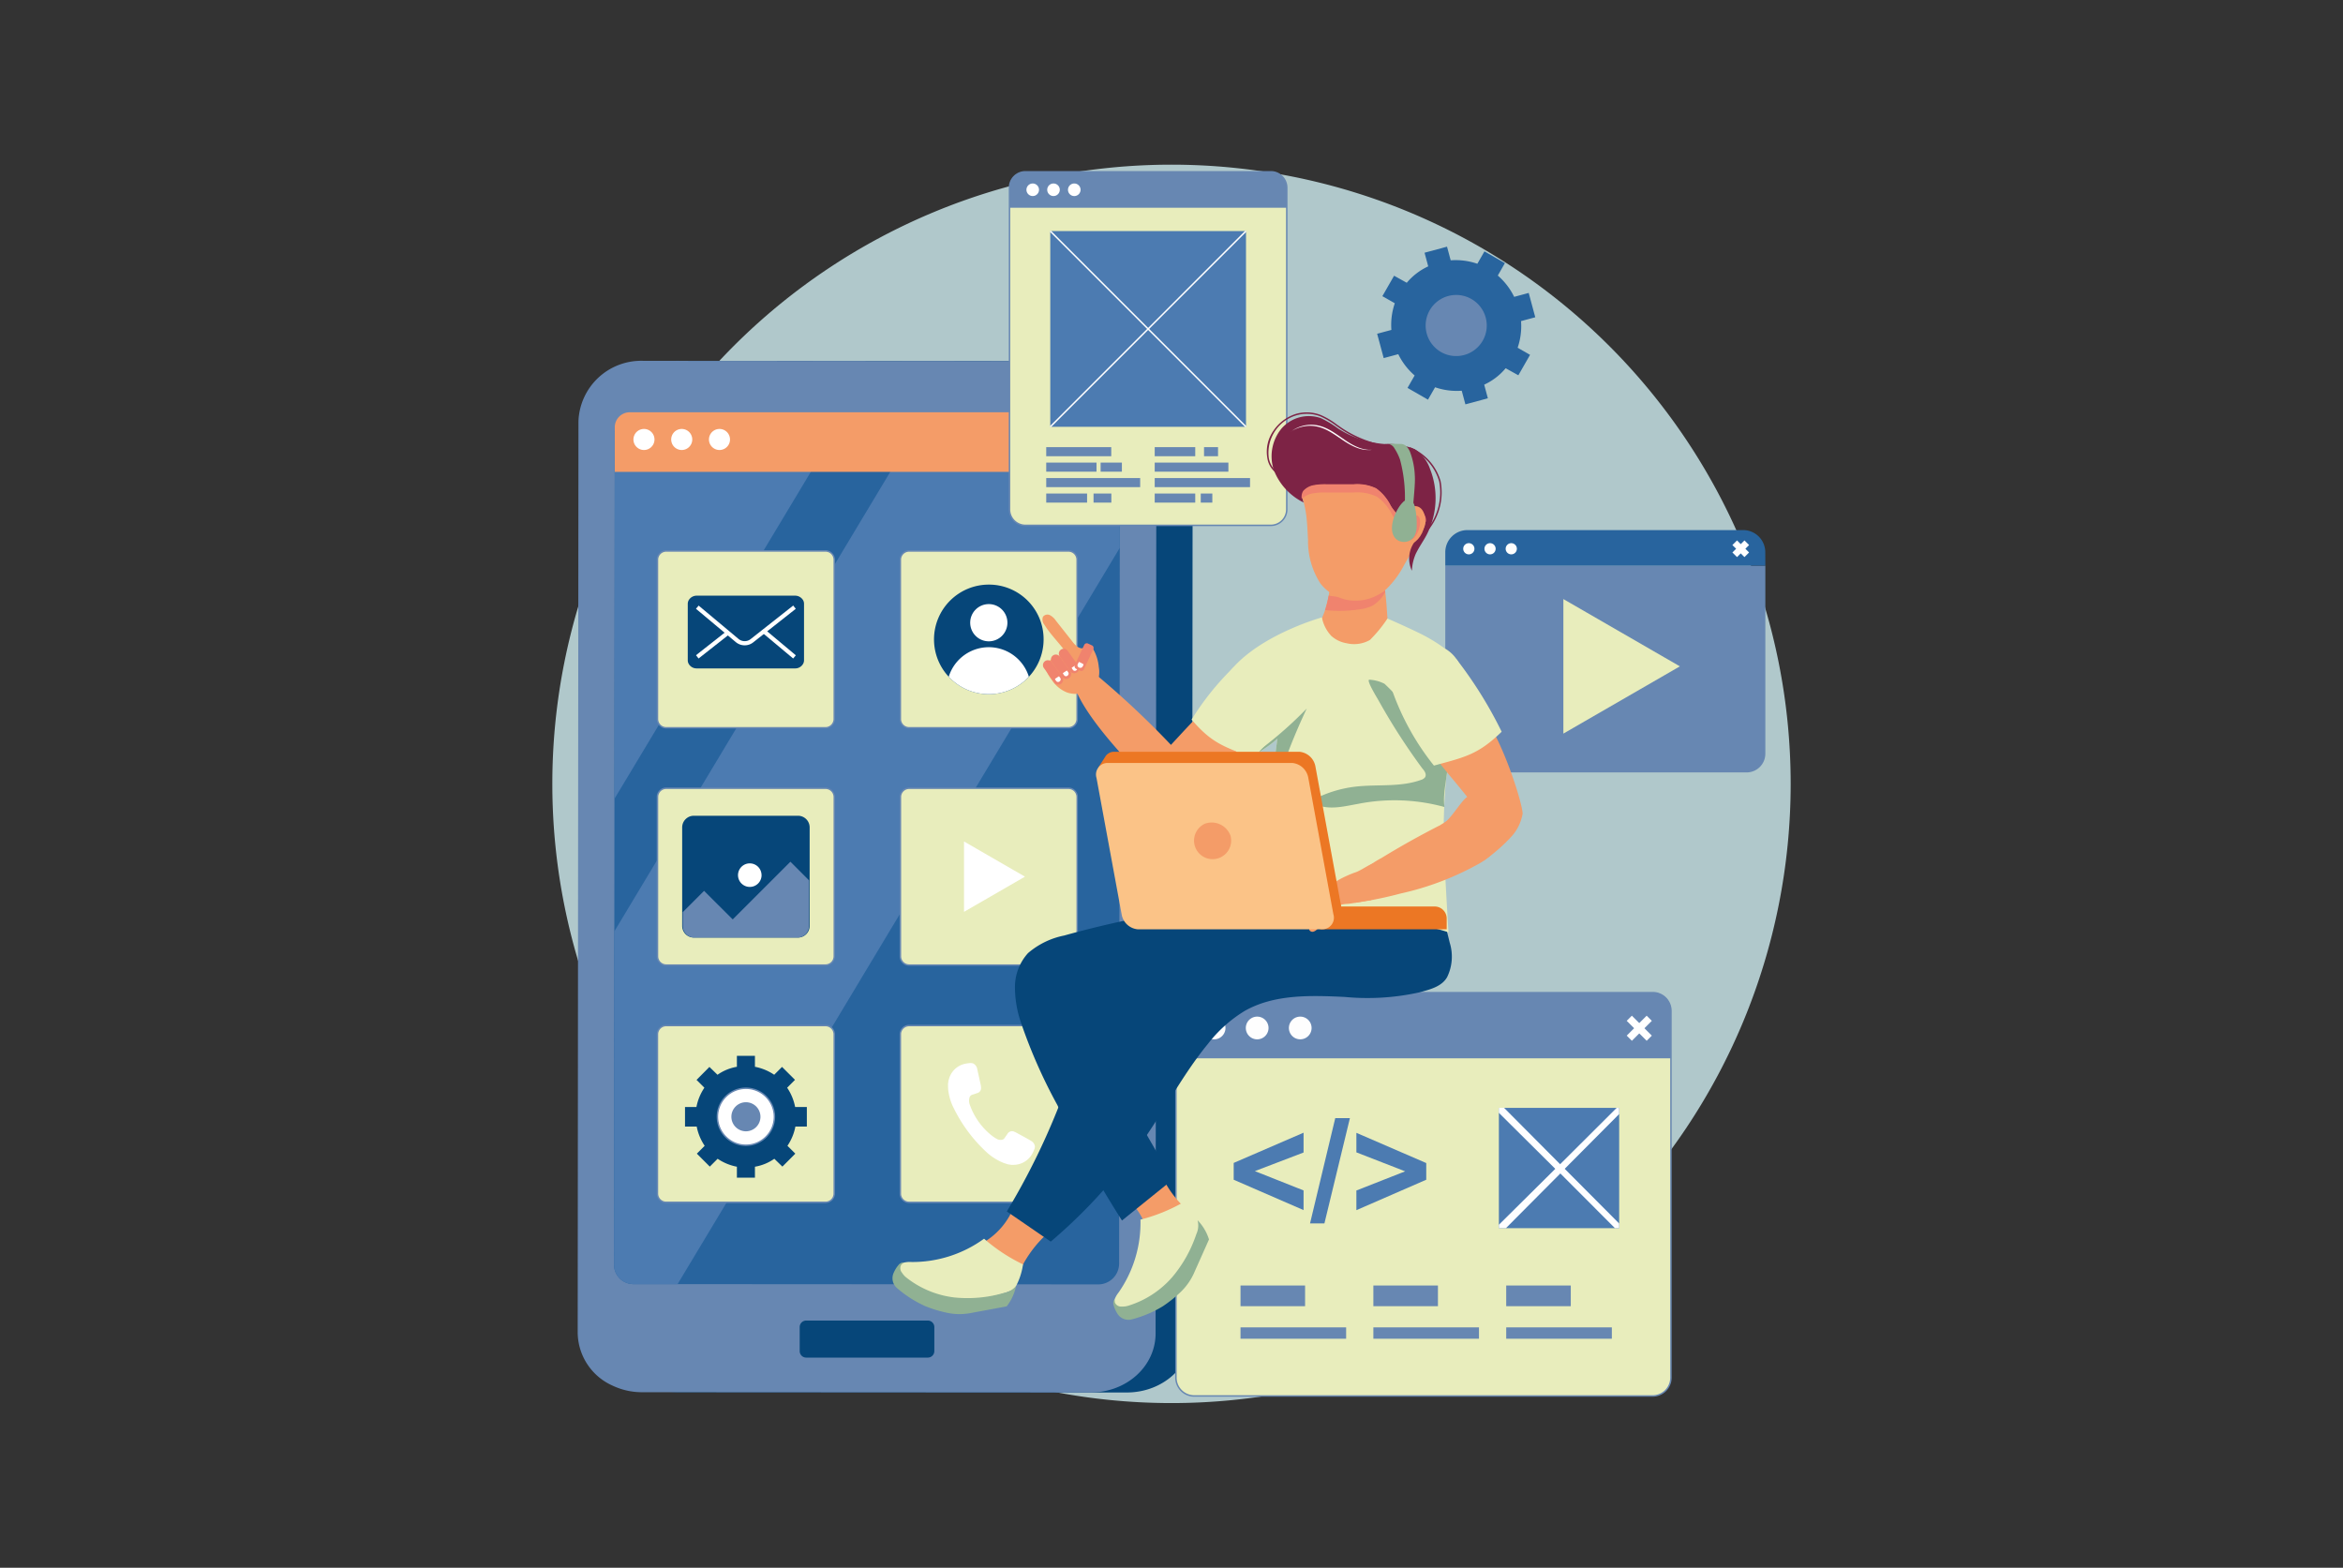 <svg id="Grupo_159650" data-name="Grupo 159650" xmlns="http://www.w3.org/2000/svg" xmlns:xlink="http://www.w3.org/1999/xlink" width="275" height="184" viewBox="0 0 275 184">
  <rect x="0" y="0" width="275" height="184" fill="#333333" stroke="none"/>
  <defs>
    <clipPath id="clip-path">
      <rect id="Rectángulo_38413" data-name="Rectángulo 38413" width="275" height="184" fill="none"/>
    </clipPath>
  </defs>
  <g id="Grupo_159062" data-name="Grupo 159062" clip-path="url(#clip-path)">
    <path id="Trazado_134334" data-name="Trazado 134334" d="M137.5,19.327A72.673,72.673,0,1,1,64.827,92,72.673,72.673,0,0,1,137.5,19.327" fill="#b0c8cb"/>
    <path id="Trazado_134335" data-name="Trazado 134335" d="M139.984,49.445l-.091,107.045c0,3.861-3.4,6.944-7.661,6.941L79.7,163.4a8.089,8.089,0,0,1-3.56-.781,6.883,6.883,0,0,1-4.079-6.171L72.155,49.4a7.371,7.371,0,0,1,7.651-7.05l52.529.037A7.983,7.983,0,0,1,138.286,45a6.592,6.592,0,0,1,1.7,4.446" fill="#064679"/>
    <path id="Trazado_134336" data-name="Trazado 134336" d="M135.723,49.445l-.09,107.045c0,3.861-3.4,6.944-7.661,6.941L75.443,163.4a8.085,8.085,0,0,1-3.56-.781,6.883,6.883,0,0,1-4.079-6.171L67.894,49.4a7.371,7.371,0,0,1,7.651-7.05l52.529.037A7.984,7.984,0,0,1,134.026,45a6.586,6.586,0,0,1,1.7,4.446" fill="#6787b2"/>
    <path id="Trazado_134337" data-name="Trazado 134337" d="M131.442,50.782,131.43,64.3l-.078,83.928a2.452,2.452,0,0,1-2.382,2.516l-49.445-.031-5.243,0a2.284,2.284,0,0,1-2.217-2.347l.036-39.053.014-15.546.04-43.014A2.288,2.288,0,0,1,74.376,48.4l24.974.016,9.32.006,20.556.012a2.283,2.283,0,0,1,2.216,2.348" fill="#28649e"/>
    <path id="Trazado_134338" data-name="Trazado 134338" d="M99.35,48.416,72.115,93.76l.039-43.014A2.289,2.289,0,0,1,74.376,48.4Z" fill="#4c7bb1"/>
    <path id="Trazado_134339" data-name="Trazado 134339" d="M131.442,50.782,131.43,64.3l-51.9,86.413-5.243,0a2.284,2.284,0,0,1-2.217-2.347l.036-39.053L108.67,48.422l20.556.012a2.283,2.283,0,0,1,2.216,2.348" fill="#4c7bb1"/>
    <path id="Trazado_134340" data-name="Trazado 134340" d="M131.444,55.384H72.157V50.143a1.757,1.757,0,0,1,1.757-1.757h55.773a1.757,1.757,0,0,1,1.757,1.757Z" fill="#f49c68"/>
    <rect id="Rectángulo_38385" data-name="Rectángulo 38385" width="3.352" height="0.996" transform="matrix(0.707, -0.707, 0.707, 0.707, 126.436, 52.718)" fill="#fff"/>
    <rect id="Rectángulo_38386" data-name="Rectángulo 38386" width="0.996" height="3.352" transform="translate(126.436 51.052) rotate(-45)" fill="#fff"/>
    <path id="Trazado_134341" data-name="Trazado 134341" d="M76.818,51.58a1.235,1.235,0,1,1-1.235-1.235,1.235,1.235,0,0,1,1.235,1.235" fill="#fff"/>
    <path id="Trazado_134342" data-name="Trazado 134342" d="M81.25,51.58a1.235,1.235,0,1,1-1.235-1.235A1.235,1.235,0,0,1,81.25,51.58" fill="#fff"/>
    <path id="Trazado_134343" data-name="Trazado 134343" d="M85.682,51.58a1.235,1.235,0,1,1-1.235-1.235,1.235,1.235,0,0,1,1.235,1.235" fill="#fff"/>
    <path id="Trazado_134344" data-name="Trazado 134344" d="M108.9,159.336H94.624a.764.764,0,0,1-.763-.763v-2.822a.764.764,0,0,1,.763-.763H108.9a.764.764,0,0,1,.763.763v2.822a.764.764,0,0,1-.763.763" fill="#064679"/>
    <path id="Trazado_134345" data-name="Trazado 134345" d="M125.4,85.418h-18.7a1.029,1.029,0,0,1-1.026-1.025v-18.7a1.029,1.029,0,0,1,1.026-1.025h18.7a1.028,1.028,0,0,1,1.025,1.025v18.7a1.028,1.028,0,0,1-1.025,1.025" fill="#e8edbc"/>
    <path id="Trazado_134346" data-name="Trazado 134346" d="M125.4,85.5h-18.7a1.112,1.112,0,0,1-1.111-1.111v-18.7a1.112,1.112,0,0,1,1.111-1.111h18.7a1.112,1.112,0,0,1,1.111,1.111v18.7A1.112,1.112,0,0,1,125.4,85.5m-18.7-20.748a.941.941,0,0,0-.94.94v18.7a.941.941,0,0,0,.94.94h18.7a.941.941,0,0,0,.94-.94v-18.7a.941.941,0,0,0-.94-.94Z" fill="#6787b2"/>
    <path id="Trazado_134347" data-name="Trazado 134347" d="M96.892,85.418h-18.7a1.029,1.029,0,0,1-1.026-1.025v-18.7a1.029,1.029,0,0,1,1.026-1.025h18.7a1.028,1.028,0,0,1,1.025,1.025v18.7a1.028,1.028,0,0,1-1.025,1.025" fill="#e8edbc"/>
    <path id="Trazado_134348" data-name="Trazado 134348" d="M96.892,85.5h-18.7a1.112,1.112,0,0,1-1.111-1.111v-18.7a1.112,1.112,0,0,1,1.111-1.111h18.7A1.112,1.112,0,0,1,98,65.695v18.7A1.112,1.112,0,0,1,96.892,85.5m-18.7-20.748a.941.941,0,0,0-.94.94v18.7a.941.941,0,0,0,.94.94h18.7a.941.941,0,0,0,.94-.94v-18.7a.941.941,0,0,0-.94-.94Z" fill="#6787b2"/>
    <path id="Trazado_134349" data-name="Trazado 134349" d="M125.4,113.264h-18.7a1.029,1.029,0,0,1-1.026-1.025v-18.7a1.029,1.029,0,0,1,1.026-1.025h18.7a1.028,1.028,0,0,1,1.025,1.025v18.7a1.028,1.028,0,0,1-1.025,1.025" fill="#e8edbc"/>
    <path id="Trazado_134350" data-name="Trazado 134350" d="M125.4,113.349h-18.7a1.112,1.112,0,0,1-1.111-1.111v-18.7a1.112,1.112,0,0,1,1.111-1.111h18.7a1.112,1.112,0,0,1,1.111,1.111v18.7a1.112,1.112,0,0,1-1.111,1.111M106.708,92.6a.941.941,0,0,0-.94.94v18.7a.941.941,0,0,0,.94.94h18.7a.941.941,0,0,0,.94-.94v-18.7a.941.941,0,0,0-.94-.94Z" fill="#6787b2"/>
    <path id="Trazado_134351" data-name="Trazado 134351" d="M96.892,113.264h-18.7a1.029,1.029,0,0,1-1.026-1.025v-18.7a1.029,1.029,0,0,1,1.026-1.025h18.7a1.028,1.028,0,0,1,1.025,1.025v18.7a1.028,1.028,0,0,1-1.025,1.025" fill="#e8edbc"/>
    <path id="Trazado_134352" data-name="Trazado 134352" d="M96.892,113.349h-18.7a1.112,1.112,0,0,1-1.111-1.111v-18.7a1.112,1.112,0,0,1,1.111-1.111h18.7A1.112,1.112,0,0,1,98,93.541v18.7a1.112,1.112,0,0,1-1.111,1.111M78.195,92.6a.941.941,0,0,0-.94.94v18.7a.941.941,0,0,0,.94.94h18.7a.941.941,0,0,0,.94-.94v-18.7a.941.941,0,0,0-.94-.94Z" fill="#6787b2"/>
    <path id="Trazado_134353" data-name="Trazado 134353" d="M125.4,141.11h-18.7a1.029,1.029,0,0,1-1.026-1.025v-18.7a1.029,1.029,0,0,1,1.026-1.025h18.7a1.028,1.028,0,0,1,1.025,1.025v18.7a1.028,1.028,0,0,1-1.025,1.025" fill="#e8edbc"/>
    <path id="Trazado_134354" data-name="Trazado 134354" d="M125.4,141.2h-18.7a1.112,1.112,0,0,1-1.111-1.111v-18.7a1.112,1.112,0,0,1,1.111-1.111h18.7a1.112,1.112,0,0,1,1.111,1.111v18.7A1.112,1.112,0,0,1,125.4,141.2m-18.7-20.748a.941.941,0,0,0-.94.94v18.7a.941.941,0,0,0,.94.94h18.7a.941.941,0,0,0,.94-.94v-18.7a.941.941,0,0,0-.94-.94Z" fill="#6787b2"/>
    <path id="Trazado_134355" data-name="Trazado 134355" d="M96.892,141.11h-18.7a1.029,1.029,0,0,1-1.026-1.025v-18.7a1.029,1.029,0,0,1,1.026-1.025h18.7a1.028,1.028,0,0,1,1.025,1.025v18.7a1.028,1.028,0,0,1-1.025,1.025" fill="#e8edbc"/>
    <path id="Trazado_134356" data-name="Trazado 134356" d="M96.892,141.2h-18.7a1.112,1.112,0,0,1-1.111-1.111v-18.7a1.112,1.112,0,0,1,1.111-1.111h18.7A1.112,1.112,0,0,1,98,121.387v18.7a1.112,1.112,0,0,1-1.111,1.111m-18.7-20.748a.941.941,0,0,0-.94.94v18.7a.941.941,0,0,0,.94.94h18.7a.941.941,0,0,0,.94-.94v-18.7a.941.941,0,0,0-.94-.94Z" fill="#6787b2"/>
    <path id="Trazado_134357" data-name="Trazado 134357" d="M120.3,102.89l-7.152-4.129v8.258Z" fill="#fff"/>
    <path id="Trazado_134358" data-name="Trazado 134358" d="M95.03,97.105v11.571a1.37,1.37,0,0,1-1.377,1.363H81.444a1.37,1.37,0,0,1-1.377-1.363V97.105a1.371,1.371,0,0,1,1.377-1.364H93.653a1.37,1.37,0,0,1,1.377,1.364" fill="#064679"/>
    <path id="Trazado_134359" data-name="Trazado 134359" d="M94.96,103.327v5.348a1.364,1.364,0,0,1-1.364,1.364H81.5a1.364,1.364,0,0,1-1.363-1.364v-1.62l2.5-2.5L86,107.906l6.77-6.77Z" fill="#6787b2"/>
    <path id="Trazado_134360" data-name="Trazado 134360" d="M89.386,102.713A1.382,1.382,0,1,1,88,101.33a1.382,1.382,0,0,1,1.382,1.383" fill="#fff"/>
    <path id="Trazado_134361" data-name="Trazado 134361" d="M80.882,70.369a1.084,1.084,0,0,1,.9-.458H93.321a1.088,1.088,0,0,1,.961.57h0a.879.879,0,0,1,.087.388V77.5a.857.857,0,0,1-.1.395,1.057,1.057,0,0,1-.952.554H81.779a1.063,1.063,0,0,1-.956-.552.864.864,0,0,1-.1-.4V70.867a.888.888,0,0,1,.159-.5" fill="#064679"/>
    <path id="Trazado_134362" data-name="Trazado 134362" d="M81.993,77.284l5.719-4.5,5.381,4.5.314-.374-5.685-4.756L81.691,76.9Z" fill="#fff"/>
    <path id="Trazado_134363" data-name="Trazado 134363" d="M81.842,71.262l4.682,3.916a1.366,1.366,0,0,0,1.723.025l5-3.941" fill="#064679"/>
    <path id="Trazado_134364" data-name="Trazado 134364" d="M87.4,75.739a1.6,1.6,0,0,0,1-.344l5-3.941-.3-.384-5,3.941a1.129,1.129,0,0,1-1.416-.02L82,71.075l-.313.375,4.681,3.916a1.616,1.616,0,0,0,1.035.373" fill="#fff"/>
    <path id="Trazado_134365" data-name="Trazado 134365" d="M122.488,75.044a6.431,6.431,0,1,1-6.432-6.431,6.409,6.409,0,0,1,6.432,6.431" fill="#064679"/>
    <path id="Trazado_134366" data-name="Trazado 134366" d="M118.241,73.085a2.184,2.184,0,1,1-2.184-2.184,2.184,2.184,0,0,1,2.184,2.184" fill="#fff"/>
    <path id="Trazado_134367" data-name="Trazado 134367" d="M120.76,79.429a6.429,6.429,0,0,1-9.407,0,4.923,4.923,0,0,1,9.407,0" fill="#fff"/>
    <path id="Trazado_134368" data-name="Trazado 134368" d="M93.325,129.922a6.092,6.092,0,0,0-.936-2.26l.92-.925-1.522-1.518-.918.921a6.085,6.085,0,0,0-2.261-.935v-1.284H86.49v1.284a5.607,5.607,0,0,0-2.276.936l-.948-.92-1.514,1.522.923.919a6.07,6.07,0,0,0-.933,2.26H80.4v2.295h1.373a6.059,6.059,0,0,0,.936,2.26l-.92.924,1.522,1.519.918-.921a6.06,6.06,0,0,0,2.261.934v1.285h2.118v-1.285A5.575,5.575,0,0,0,90.883,136l.948.92,1.515-1.522-.924-.918a6.037,6.037,0,0,0,.933-2.26H94.7v-2.295Z" fill="#064679"/>
    <path id="Trazado_134369" data-name="Trazado 134369" d="M90.894,131.07a3.345,3.345,0,1,1-3.345-3.345,3.345,3.345,0,0,1,3.345,3.345" fill="#fff"/>
    <path id="Trazado_134370" data-name="Trazado 134370" d="M87.549,134.5a3.431,3.431,0,1,1,3.431-3.431,3.435,3.435,0,0,1-3.431,3.431m0-6.691a3.26,3.26,0,1,0,3.26,3.26,3.263,3.263,0,0,0-3.26-3.26" fill="#6787b2"/>
    <path id="Trazado_134371" data-name="Trazado 134371" d="M89.255,131.07a1.706,1.706,0,1,1-1.706-1.706,1.706,1.706,0,0,1,1.706,1.706" fill="#6787b2"/>
    <path id="Trazado_134372" data-name="Trazado 134372" d="M114.172,124.792a.892.892,0,0,1,.534.716c.143.624.278,1.251.413,1.877a1.577,1.577,0,0,1,.028.291.583.583,0,0,1-.419.605c-.2.071-.4.139-.6.2a.49.49,0,0,0-.348.382,1.3,1.3,0,0,0,.031.748,8.045,8.045,0,0,0,2.444,3.547,5.236,5.236,0,0,0,.748.517.9.9,0,0,0,.559.1.44.44,0,0,0,.336-.195c.11-.162.225-.321.336-.481a.623.623,0,0,1,.857-.255c.2.085.387.2.578.3q.539.292,1.075.592c.091.051.181.106.269.164a.871.871,0,0,1,.458.661c-.011.079-.023.158-.034.237-.079.181-.144.369-.239.541a2.527,2.527,0,0,1-1.93,1.354c-.174.025-.352.017-.528.025l-.41-.059c-.162-.05-.326-.1-.486-.152a6.551,6.551,0,0,1-2.108-1.334,17.6,17.6,0,0,1-3.923-5.379,6.213,6.213,0,0,1-.529-1.974c-.015-.2-.01-.4-.015-.606.02-.137.039-.273.059-.41.011-.03.026-.059.034-.09a2.5,2.5,0,0,1,1.909-1.864,5.19,5.19,0,0,1,.662-.089l.237.034" fill="#fff"/>
    <path id="Trazado_134373" data-name="Trazado 134373" d="M205,90.656H171.834a2.2,2.2,0,0,1-2.2-2.2V66.39H207.2V88.456a2.2,2.2,0,0,1-2.2,2.2" fill="#6787b2"/>
    <path id="Trazado_134374" data-name="Trazado 134374" d="M207.2,66.39H169.635V64.813a2.6,2.6,0,0,1,2.6-2.6h32.357a2.6,2.6,0,0,1,2.6,2.6Z" fill="#28649e"/>
    <rect id="Rectángulo_38387" data-name="Rectángulo 38387" width="0.769" height="2.001" transform="matrix(0.707, -0.707, 0.707, 0.707, 203.333, 63.97)" fill="#fff"/>
    <rect id="Rectángulo_38388" data-name="Rectángulo 38388" width="2.001" height="0.769" transform="translate(203.333 64.842) rotate(-45)" fill="#fff"/>
    <path id="Trazado_134375" data-name="Trazado 134375" d="M176.722,64.406a.657.657,0,1,0,.656-.656.656.656,0,0,0-.656.656" fill="#fefefe"/>
    <path id="Trazado_134376" data-name="Trazado 134376" d="M174.232,64.406a.657.657,0,1,0,.656-.656.656.656,0,0,0-.656.656" fill="#fefefe"/>
    <path id="Trazado_134377" data-name="Trazado 134377" d="M171.741,64.406a.657.657,0,1,0,.656-.656.656.656,0,0,0-.656.656" fill="#fefefe"/>
    <path id="Trazado_134378" data-name="Trazado 134378" d="M197.169,78.206l-13.675-7.895V86.1Z" fill="#e8edbc"/>
    <path id="Trazado_134379" data-name="Trazado 134379" d="M149.16,61.66H120.355a1.869,1.869,0,0,1-1.869-1.869V22.031a1.869,1.869,0,0,1,1.869-1.869H149.16a1.869,1.869,0,0,1,1.869,1.869v37.76a1.869,1.869,0,0,1-1.869,1.869" fill="#e8edbc"/>
    <path id="Trazado_134380" data-name="Trazado 134380" d="M149.16,61.745H120.355a1.956,1.956,0,0,1-1.954-1.954V22.031a1.956,1.956,0,0,1,1.954-1.955H149.16a1.957,1.957,0,0,1,1.954,1.955v37.76a1.957,1.957,0,0,1-1.954,1.954m-28.805-41.5a1.786,1.786,0,0,0-1.784,1.784v37.76a1.786,1.786,0,0,0,1.784,1.783H149.16a1.785,1.785,0,0,0,1.783-1.783V22.031a1.785,1.785,0,0,0-1.783-1.784Z" fill="#6787b2"/>
    <path id="Trazado_134381" data-name="Trazado 134381" d="M149.14,20.162H120.374a1.888,1.888,0,0,0-1.888,1.888v2.334h32.542V22.05a1.888,1.888,0,0,0-1.888-1.888" fill="#6787b2"/>
    <path id="Trazado_134382" data-name="Trazado 134382" d="M121.949,22.273a.737.737,0,1,1-.738-.738.738.738,0,0,1,.738.738" fill="#fff"/>
    <path id="Trazado_134383" data-name="Trazado 134383" d="M124.388,22.273a.737.737,0,1,1-.738-.738.738.738,0,0,1,.738.738" fill="#fff"/>
    <path id="Trazado_134384" data-name="Trazado 134384" d="M126.827,22.273a.738.738,0,1,1-.738-.738.738.738,0,0,1,.738.738" fill="#fff"/>
    <rect id="Rectángulo_38389" data-name="Rectángulo 38389" width="22.972" height="22.972" transform="translate(123.272 27.121)" fill="#4c7bb1"/>
    <rect id="Rectángulo_38390" data-name="Rectángulo 38390" width="32.488" height="0.171" transform="translate(123.212 50.033) rotate(-45.004)" fill="#fff"/>
    <rect id="Rectángulo_38391" data-name="Rectángulo 38391" width="0.171" height="32.488" transform="translate(123.211 27.181) rotate(-45)" fill="#fff"/>
    <rect id="Rectángulo_38392" data-name="Rectángulo 38392" width="7.632" height="1.066" transform="translate(122.796 52.479)" fill="#6787b2"/>
    <rect id="Rectángulo_38393" data-name="Rectángulo 38393" width="4.758" height="1.066" transform="translate(135.529 52.479)" fill="#6787b2"/>
    <rect id="Rectángulo_38394" data-name="Rectángulo 38394" width="4.758" height="1.066" transform="translate(135.529 57.923)" fill="#6787b2"/>
    <rect id="Rectángulo_38395" data-name="Rectángulo 38395" width="8.648" height="1.066" transform="translate(135.529 54.293)" fill="#6787b2"/>
    <rect id="Rectángulo_38396" data-name="Rectángulo 38396" width="11.189" height="1.066" transform="translate(135.529 56.108)" fill="#6787b2"/>
    <rect id="Rectángulo_38397" data-name="Rectángulo 38397" width="1.643" height="1.066" transform="translate(141.318 52.479)" fill="#6787b2"/>
    <rect id="Rectángulo_38398" data-name="Rectángulo 38398" width="5.902" height="1.066" transform="translate(122.796 54.293)" fill="#6787b2"/>
    <rect id="Rectángulo_38399" data-name="Rectángulo 38399" width="2.497" height="1.066" transform="translate(129.18 54.293)" fill="#6787b2"/>
    <rect id="Rectángulo_38400" data-name="Rectángulo 38400" width="11.025" height="1.066" transform="translate(122.797 56.108)" fill="#6787b2"/>
    <rect id="Rectángulo_38401" data-name="Rectángulo 38401" width="4.795" height="1.066" transform="translate(122.797 57.923)" fill="#6787b2"/>
    <rect id="Rectángulo_38402" data-name="Rectángulo 38402" width="2.09" height="1.066" transform="translate(128.35 57.923)" fill="#6787b2"/>
    <rect id="Rectángulo_38403" data-name="Rectángulo 38403" width="1.359" height="1.066" transform="translate(140.933 57.923)" fill="#6787b2"/>
    <path id="Trazado_134385" data-name="Trazado 134385" d="M140.174,163.838h53.8a2.152,2.152,0,0,0,2.152-2.152V118.65a2.152,2.152,0,0,0-2.152-2.152h-53.8a2.152,2.152,0,0,0-2.152,2.152v43.036a2.152,2.152,0,0,0,2.152,2.152" fill="#e8edbc"/>
    <path id="Trazado_134386" data-name="Trazado 134386" d="M193.97,163.924h-53.8a2.24,2.24,0,0,1-2.237-2.237V118.65a2.24,2.24,0,0,1,2.237-2.237h53.8a2.24,2.24,0,0,1,2.237,2.237v43.037a2.24,2.24,0,0,1-2.237,2.237m-53.8-47.34a2.069,2.069,0,0,0-2.066,2.066v43.037a2.069,2.069,0,0,0,2.066,2.066h53.8a2.069,2.069,0,0,0,2.066-2.066V118.65a2.069,2.069,0,0,0-2.066-2.066Z" fill="#6787b2"/>
    <path id="Trazado_134387" data-name="Trazado 134387" d="M140.064,116.5h54.011a2.048,2.048,0,0,1,2.047,2.047v5.666h-58.1V118.54a2.042,2.042,0,0,1,2.042-2.042" fill="#6787b2"/>
    <rect id="Rectángulo_38404" data-name="Rectángulo 38404" width="3.311" height="0.855" transform="matrix(0.707, -0.707, 0.707, 0.707, 190.93, 121.548)" fill="#fff"/>
    <rect id="Rectángulo_38405" data-name="Rectángulo 38405" width="0.855" height="3.311" transform="matrix(0.707, -0.707, 0.707, 0.707, 190.93, 119.811)" fill="#fff"/>
    <path id="Trazado_134388" data-name="Trazado 134388" d="M143.835,120.649a1.333,1.333,0,1,1-1.332-1.332,1.332,1.332,0,0,1,1.332,1.332" fill="#fefefe"/>
    <path id="Trazado_134389" data-name="Trazado 134389" d="M148.889,120.649a1.333,1.333,0,1,1-1.332-1.332,1.332,1.332,0,0,1,1.332,1.332" fill="#fefefe"/>
    <path id="Trazado_134390" data-name="Trazado 134390" d="M153.943,120.649a1.332,1.332,0,1,1-1.332-1.332,1.332,1.332,0,0,1,1.332,1.332" fill="#fefefe"/>
    <path id="Trazado_134391" data-name="Trazado 134391" d="M153,142.024l-8.2-3.563v-1.974l8.2-3.547v2.324l-5.716,2.185L153,139.716Z" fill="#4c7bb1"/>
    <path id="Trazado_134392" data-name="Trazado 134392" d="M153.76,143.59l2.96-12.362h1.721l-2.993,12.362Z" fill="#4c7bb1"/>
    <path id="Trazado_134393" data-name="Trazado 134393" d="M159.2,142.032v-2.308l5.724-2.25-5.724-2.226v-2.292l8.2,3.547v1.957Z" fill="#4c7bb1"/>
    <rect id="Rectángulo_38406" data-name="Rectángulo 38406" width="14.119" height="14.119" transform="translate(175.925 130.027)" fill="#4c7bb1"/>
    <path id="Trazado_134394" data-name="Trazado 134394" d="M190.044,143.6v.541h-.5l-6.4-6.413-.6-.547-6.626-6.579v-.58h.616l6.572,6.608Z" fill="#fefeff"/>
    <path id="Trazado_134395" data-name="Trazado 134395" d="M190.044,130.027v.723l-6.393,6.428-.521.555-6.379,6.413h-.826v-.4l6.626-6.57.569-.542,6.632-6.609Z" fill="#fefeff"/>
    <rect id="Rectángulo_38407" data-name="Rectángulo 38407" width="7.579" height="2.428" transform="translate(176.786 150.874)" fill="#6787b2"/>
    <rect id="Rectángulo_38408" data-name="Rectángulo 38408" width="12.397" height="1.332" transform="translate(176.787 155.789)" fill="#6787b2"/>
    <rect id="Rectángulo_38409" data-name="Rectángulo 38409" width="7.579" height="2.428" transform="translate(161.193 150.874)" fill="#6787b2"/>
    <rect id="Rectángulo_38410" data-name="Rectángulo 38410" width="12.397" height="1.332" transform="translate(161.193 155.789)" fill="#6787b2"/>
    <rect id="Rectángulo_38411" data-name="Rectángulo 38411" width="7.579" height="2.428" transform="translate(145.6 150.874)" fill="#6787b2"/>
    <rect id="Rectángulo_38412" data-name="Rectángulo 38412" width="12.397" height="1.332" transform="translate(145.6 155.789)" fill="#6787b2"/>
    <path id="Trazado_134396" data-name="Trazado 134396" d="M177.72,34.84a7.849,7.849,0,0,0-1.923-2.5l.835-1.459-2.4-1.379-.835,1.454a7.832,7.832,0,0,0-3.128-.405l-.431-1.6-2.637.71.431,1.6a7.2,7.2,0,0,0-2.518,1.927l-1.489-.827-1.375,2.4,1.458.833a7.818,7.818,0,0,0-.4,3.128l-1.671.45.769,2.857,1.71-.461a7.831,7.831,0,0,0,1.922,2.5l-.835,1.459,2.4,1.38.835-1.455a7.827,7.827,0,0,0,3.127.406l.43,1.6,2.637-.711-.431-1.6a7.214,7.214,0,0,0,2.52-1.929l1.489.828,1.374-2.4-1.458-.833a7.811,7.811,0,0,0,.4-3.127l1.67-.45-.77-2.856Z" fill="#28649e"/>
    <path id="Trazado_134397" data-name="Trazado 134397" d="M171.847,41.667a3.586,3.586,0,1,1,2.53-4.4,3.585,3.585,0,0,1-2.53,4.4" fill="#6787b2"/>
    <path id="Trazado_134398" data-name="Trazado 134398" d="M127.957,78.614a102.188,102.188,0,0,1,9.479,8.809c1.513-1.627,3.346-3.657,4.651-4.793,2.229,1.146,3.753,3.379,5.818,4.8-2.367,2.992-10.752,5.869-11.188,5.646-.6.121-1.136-.343-1.556-.782-2.695-2.818-7.021-7.313-8.688-10.846.29-.249,1.312-2.7,1.484-2.834" fill="#f49c68"/>
    <path id="Trazado_134399" data-name="Trazado 134399" d="M128.076,75.822a5.061,5.061,0,0,1,.889,2.467,3.182,3.182,0,0,1-.108,1.6,2.415,2.415,0,0,1-1.127,1.174,3.129,3.129,0,0,1-2.493.209,3.813,3.813,0,0,1-1.739-1.4c-.344-.471-1.009-1.355-.65-1.955a1.917,1.917,0,0,1,.645-.573,1.474,1.474,0,0,1,.787-.313c.161,0,.318.059.479.066a.4.4,0,0,0,.407-.2.524.524,0,0,0-.147-.475c-.794-1.054-1.746-1.99-2.443-3.109a.931.931,0,0,1-.164-.921.659.659,0,0,1,.825-.189,1.92,1.92,0,0,1,.676.618l1.923,2.435a3.577,3.577,0,0,0,.508.556,1.124,1.124,0,0,0,.606.28c.209.007.373-.146.555-.233s.442-.206.571-.038" fill="#f49c68"/>
    <path id="Trazado_134400" data-name="Trazado 134400" d="M124.544,80.249h0a.574.574,0,0,1-.8-.134l-1.229-1.72a.575.575,0,0,1,.936-.668l1.229,1.72a.576.576,0,0,1-.134.8" fill="#f0836e"/>
    <path id="Trazado_134401" data-name="Trazado 134401" d="M125.48,79.58h0a.574.574,0,0,1-.8-.134l-1.229-1.72a.575.575,0,0,1,.936-.668l1.229,1.72a.576.576,0,0,1-.134.8" fill="#f0836e"/>
    <path id="Trazado_134402" data-name="Trazado 134402" d="M126.416,78.911h0a.574.574,0,0,1-.8-.134l-1.229-1.72a.575.575,0,1,1,.936-.668l1.229,1.72a.576.576,0,0,1-.134.8" fill="#f0836e"/>
    <path id="Trazado_134403" data-name="Trazado 134403" d="M124.243,79.4l-.38.252a.069.069,0,0,0-.019.1l.141.2a.273.273,0,0,0,.348.046.327.327,0,0,0,.162-.306.539.539,0,0,0-.112-.206l-.044-.067a.071.071,0,0,0-.1-.021" fill="#fff"/>
    <path id="Trazado_134404" data-name="Trazado 134404" d="M125.172,78.723l-.38.251a.069.069,0,0,0-.019.1l.141.205a.273.273,0,0,0,.348.045.325.325,0,0,0,.162-.306.539.539,0,0,0-.112-.206l-.044-.067a.069.069,0,0,0-.1-.02" fill="#fff"/>
    <path id="Trazado_134405" data-name="Trazado 134405" d="M126.207,78.092l-.38.251a.07.07,0,0,0-.019.1l.141.205a.273.273,0,0,0,.348.045.325.325,0,0,0,.162-.306.539.539,0,0,0-.112-.206l-.044-.067a.069.069,0,0,0-.1-.02" fill="#fff"/>
    <path id="Trazado_134406" data-name="Trazado 134406" d="M126.781,78.716l-.464-.215a.335.335,0,0,1-.163-.445l1.1-2.362a.336.336,0,0,1,.445-.164l.464.215a.336.336,0,0,1,.163.446l-1.1,2.362a.335.335,0,0,1-.445.163" fill="#f0836e"/>
    <path id="Trazado_134407" data-name="Trazado 134407" d="M127.134,77.936l-.434-.227a.075.075,0,0,0-.1.033l-.119.24a.292.292,0,0,0,.138.349.349.349,0,0,0,.372-.006.571.571,0,0,0,.135-.212l.04-.076a.073.073,0,0,0-.031-.1" fill="#fff"/>
    <path id="Trazado_134408" data-name="Trazado 134408" d="M136.268,137.806a18.081,18.081,0,0,1-4.168,2.749,7.385,7.385,0,0,1,2.654,4.493l1.541-1.316c.414-.354.829-.709,1.259-1.045.217-.171.437-.336.663-.495a2.237,2.237,0,0,0,.58-.42c.131-.19-.011-.295-.147-.435q-.282-.288-.544-.6a11.991,11.991,0,0,1-1.838-2.935" fill="#f49c68"/>
    <path id="Trazado_134409" data-name="Trazado 134409" d="M122.885,144.806a16.919,16.919,0,0,1-3.913-3.1,8.428,8.428,0,0,1-3.687,4.2l1.744,1.04c.469.279.939.559,1.4.86.23.152.458.308.679.473.172.128.367.361.581.419s.289-.117.389-.3q.2-.378.434-.744a13.787,13.787,0,0,1,1.021-1.417,13.56,13.56,0,0,1,1.357-1.427" fill="#f49c68"/>
    <path id="Trazado_134410" data-name="Trazado 134410" d="M138.927,141.087a7.752,7.752,0,0,1,1.827,2.522,13.742,13.742,0,0,1-3.033,6.282,12.451,12.451,0,0,1-5.544,3.647,1.246,1.246,0,0,1-1.147-.035.892.892,0,0,1-.231-.929,2.988,2.988,0,0,1,.492-.88,14.312,14.312,0,0,0,2.566-8.552,20.167,20.167,0,0,0,5.07-2.055" fill="#e8edbc"/>
    <path id="Trazado_134411" data-name="Trazado 134411" d="M140.558,143.207a2.4,2.4,0,0,1-.143,1.636,15.329,15.329,0,0,1-2.856,5.081,11.194,11.194,0,0,1-5.131,3.323,2.324,2.324,0,0,1-.769.1.8.8,0,0,1-.794-.45c-.028-.115-.035-.338-.054-.356-.142.086-.154.38-.142.49a3.517,3.517,0,0,0,.446,1.091,1.525,1.525,0,0,0,1.719.729,12.338,12.338,0,0,0,1.258-.391,13.293,13.293,0,0,0,2.377-1.142,15.266,15.266,0,0,0,2.171-1.743,7.157,7.157,0,0,0,1.588-2.357l1.674-3.749a5.658,5.658,0,0,0-1.344-2.257" fill="#90b193"/>
    <path id="Trazado_134412" data-name="Trazado 134412" d="M120.072,148.393a7.729,7.729,0,0,1-1.042,2.935,13.742,13.742,0,0,1-6.893,1.065,12.465,12.465,0,0,1-6.148-2.5,1.249,1.249,0,0,1-.622-.964.89.89,0,0,1,.634-.718,2.988,2.988,0,0,1,1-.094,14.311,14.311,0,0,0,8.5-2.736,20.144,20.144,0,0,0,4.567,3.011" fill="#e8edbc"/>
    <path id="Trazado_134413" data-name="Trazado 134413" d="M119.25,150.938a2.4,2.4,0,0,1-1.428.81,15.342,15.342,0,0,1-5.806.529,11.2,11.2,0,0,1-5.646-2.342,2.308,2.308,0,0,1-.514-.579.8.8,0,0,1-.079-.91c.078-.088.258-.22.262-.246-.152-.068-.4.088-.484.161a3.523,3.523,0,0,0-.646.986,1.525,1.525,0,0,0,.374,1.829,12.465,12.465,0,0,0,1.035.815,13.422,13.422,0,0,0,2.289,1.31,15.249,15.249,0,0,0,2.667.8,7.155,7.155,0,0,0,2.842-.029l4.037-.748a5.644,5.644,0,0,0,1.1-2.386" fill="#90b193"/>
    <path id="Trazado_134414" data-name="Trazado 134414" d="M151.051,105.568A119.421,119.421,0,0,0,124.9,109.8a9.283,9.283,0,0,0-4.243,2.065,5.922,5.922,0,0,0-1.53,3.916,12.761,12.761,0,0,0,.7,4.222,61.1,61.1,0,0,0,4.261,9.665,137.853,137.853,0,0,0,7.6,13.578l5.925-4.779c-2.165-3.835-4.395-7.635-6.559-11.47a5.545,5.545,0,0,1-1.014-3.207,4.916,4.916,0,0,1,1.421-2.6,28.517,28.517,0,0,1,10.425-7.085,66.606,66.606,0,0,1,12.206-3.477c-.786-1.209.988-2.743.2-3.955-.517-.795-3.2-.159-3.248-1.109" fill="#064679"/>
    <path id="Trazado_134415" data-name="Trazado 134415" d="M152.967,106.988c-4.917.872-14.734,3.093-18.877,5.879a19.07,19.07,0,0,0-4.628,4.049c-1.916,2.5-2.713,5.654-3.64,8.666a82.731,82.731,0,0,1-7.651,16.6l5.155,3.54a61.541,61.541,0,0,0,8.857-9.254c3.621-4.341,6.013-9.6,9.6-13.962a15.959,15.959,0,0,1,4.29-3.848c3.478-1.983,7.726-1.839,11.726-1.654a28.174,28.174,0,0,0,8.826-.54c1.185-.327,2.619-.67,3.234-1.8a5.479,5.479,0,0,0,.3-4.012c-.421-1.741-1.524-6.443-3.176-7.135-3.179-1.332-12.274,3.152-14.02,3.462" fill="#064679"/>
    <path id="Trazado_134416" data-name="Trazado 134416" d="M163.06,75.255a3.582,3.582,0,0,1-2.649,1.916,5.857,5.857,0,0,1-3.6-.371,10.11,10.11,0,0,1-3.022-2.208,7.176,7.176,0,0,0,.9-1.174,9.048,9.048,0,0,0,1.016-2.427,13.382,13.382,0,0,0,.393-2.118,10.1,10.1,0,0,0,.01-1.9,6.807,6.807,0,0,0,6.169.318,39.831,39.831,0,0,1,.491,4.157c.083,1.094.148,2.174.244,3.237.017.193.035.384.055.575" fill="#f49c68"/>
    <path id="Trazado_134417" data-name="Trazado 134417" d="M162.585,69.493a4.2,4.2,0,0,1-1.421,1.551,4.387,4.387,0,0,1-1.5.458,15.428,15.428,0,0,1-4.145.1q.1-.3.18-.606c.1-.364.179-.728.246-1.092a15.411,15.411,0,0,0,4.9.007,4.364,4.364,0,0,0,1.5-.457c.077-.044.223-.143.223-.143s0,.022.012.114c0,.014.005.04.007.062,0,0,0,.007,0,.011" fill="#f0836e"/>
    <path id="Trazado_134418" data-name="Trazado 134418" d="M171.56,81.116a21.216,21.216,0,0,1-.347,3.347c-.1.588-.663.647-.783,1.231-.358,1.71-.332,3.932-.689,5.642a63.094,63.094,0,0,0-.278,7.344c0,1.733.545,10.735.545,10.735a36.786,36.786,0,0,0-11.571-1.666c-4.223.052-10.326-1.932-11-1.931,0,0,2.43-11.124,2.361-12.422-.018-.33-.038-.666-.06-1.005a23.554,23.554,0,0,1,0-4.207c.06-.5.129-1,.2-1.492a13.137,13.137,0,0,1-2.127,1.545,20.652,20.652,0,0,1-2.32,1.174,34.046,34.046,0,0,1-1.655-9.9c3.135-4.791,11.319-7.05,11.319-7.05a4.363,4.363,0,0,0,1.1,2.172,3.549,3.549,0,0,0,1.789.859,3.769,3.769,0,0,0,2.738-.376,15.623,15.623,0,0,0,2.067-2.522s3.123,1.361,4.449,2.077a19.3,19.3,0,0,1,2.233,1.407,4.206,4.206,0,0,1,1.819,1.993,8.129,8.129,0,0,1,.215,3.048" fill="#e8edbc"/>
    <path id="Trazado_134419" data-name="Trazado 134419" d="M169.97,88.994c.019,1.8-.688,4.014-.431,5.722a22.085,22.085,0,0,0-10.134-.371c-1.517.268-3.1.689-4.563.213-.3-.1-.636-.342-.542-.638a.642.642,0,0,1,.378-.331,14.2,14.2,0,0,1,4.4-1.262c2.576-.3,5.271.089,7.709-.793a.885.885,0,0,0,.481-.318c.2-.334-.069-.75-.336-1.039a74.226,74.226,0,0,1-5.1-7.913c-.081-.17-1.568-2.538-1.095-2.489a4.4,4.4,0,0,1,1.757.474c1.267,1.159,4.038,4.265,5.455,5.234.553.378,1.792,3.5,2.02,3.511" fill="#90b193"/>
    <path id="Trazado_134420" data-name="Trazado 134420" d="M153.38,83.146a76.184,76.184,0,0,0-3.644,9.245,23.649,23.649,0,0,1,0-4.207c.061-.5.129-1,.2-1.492a13.189,13.189,0,0,1-2.128,1.545c.018-.151.122-.268.36-.458a46.552,46.552,0,0,0,5.217-4.633" fill="#90b193"/>
    <path id="Trazado_134421" data-name="Trazado 134421" d="M152.794,81.2a28.126,28.126,0,0,1-5.747,7.733c-3.453-1.314-4.832-1.729-7.189-4.478a31.983,31.983,0,0,1,4.953-6.16" fill="#e8edbc"/>
    <path id="Trazado_134422" data-name="Trazado 134422" d="M175,95.044a2.41,2.41,0,0,1,1.937,1.045,2.264,2.264,0,0,1-.122,1.941,8.155,8.155,0,0,1-3.264,3.361,33.737,33.737,0,0,1-9.192,3.485,45.262,45.262,0,0,1-5.222,1.07,4.009,4.009,0,0,1-1.7-.468c-.379-.2.378.04.408-.385a2.473,2.473,0,0,1,.477-1.172,11.874,11.874,0,0,1,3.825-3.222q3.36-2.058,6.875-3.844a20.976,20.976,0,0,1,2.747-1.478A7.409,7.409,0,0,1,175,95.044" fill="#f49c68"/>
    <path id="Trazado_134423" data-name="Trazado 134423" d="M159.2,102.344a13.047,13.047,0,0,0-2.156.968,5.2,5.2,0,0,0-1.494,1.6,15.706,15.706,0,0,0-1.833,3.771.625.625,0,0,0-.018.5.412.412,0,0,0,.433.167.894.894,0,0,0,.422-.246c.778-.722,1-1.939,1.88-2.539a3.774,3.774,0,0,1,1.778-.485c.934-.093,1.794-.339,2.727-.434,0,0,.246-1.359.271-1.5.1-.557.277-1.092.4-1.643.131-.6.009-1.344-.5-1.151-.557.21-1.315.758-1.909.991" fill="#f49c68"/>
    <path id="Trazado_134424" data-name="Trazado 134424" d="M157.345,106,154.4,90a2.111,2.111,0,0,0-1.889-1.769H130.775a1.216,1.216,0,0,0-1.008.509v.008c-.017.025-.034.055-.05.081l-.8,1.235.656.146L132.487,106a2.1,2.1,0,0,0,1.889,1.762h21.731A1.354,1.354,0,0,0,157.345,106" fill="#ec7724"/>
    <path id="Trazado_134425" data-name="Trazado 134425" d="M168.392,106.392H154.957v2.677H169.8v-1.264a1.413,1.413,0,0,0-1.413-1.413" fill="#ec7724"/>
    <path id="Trazado_134426" data-name="Trazado 134426" d="M155.266,109.069H133.535a2.108,2.108,0,0,1-1.889-1.767L128.7,91.313a1.36,1.36,0,0,1,1.238-1.767h21.731a2.109,2.109,0,0,1,1.89,1.767L156.5,107.3a1.359,1.359,0,0,1-1.238,1.767" fill="#fbc387"/>
    <path id="Trazado_134427" data-name="Trazado 134427" d="M144.427,98.092a2.178,2.178,0,1,1-2.981-1.427,2.35,2.35,0,0,1,2.981,1.427" fill="#f49c68"/>
    <path id="Trazado_134428" data-name="Trazado 134428" d="M173.667,98.5a5.505,5.505,0,0,0-2-2.084c-.393-.281-1.74.353-2.171.183.972-.713,2.006-2.608,2.711-3.066-1.421-1.824-3.215-3.764-4.167-5.294,1.548-2.1,3.791-2.947,5.594-4.834,2.682,2.928,5.356,11.806,5.054,12.216a5.322,5.322,0,0,1-1.2,2.464,18.981,18.981,0,0,1-3.366,2.938c-.164-.308-.225-2.244-.449-2.523" fill="#f49c68"/>
    <path id="Trazado_134429" data-name="Trazado 134429" d="M163.356,80.9a30.131,30.131,0,0,0,4.947,8.955c3.713-1.011,5.183-1.3,7.949-3.972a48.832,48.832,0,0,0-5.3-8.508" fill="#e8edbc"/>
    <path id="Trazado_134430" data-name="Trazado 134430" d="M153.525,63.376a9.159,9.159,0,0,0,1.451,5.1,5.262,5.262,0,0,0,3.748,2.012,5.527,5.527,0,0,0,4.034-1.387,11.263,11.263,0,0,0,2.072-2.834l2.048-3.522a2.832,2.832,0,0,0,.559-2,2.617,2.617,0,0,0-1.016-1.31,18.2,18.2,0,0,0-8.126-3.715,7.18,7.18,0,0,0-3.464.054,3.8,3.8,0,0,0-1.36.769,2.379,2.379,0,0,0-.857,1.3,1.016,1.016,0,0,0,.194.556,4.161,4.161,0,0,1,.281.853,12.535,12.535,0,0,1,.3,1.917c.066.737.092,1.477.136,2.215" fill="#f49c68"/>
    <path id="Trazado_134431" data-name="Trazado 134431" d="M166.213,64.915c.352-.718.821-1.372,1.2-2.077a9.356,9.356,0,0,0,.435-7.792,4.548,4.548,0,0,0-1.78-2.317,8.088,8.088,0,0,0-3.574-.618,11.637,11.637,0,0,1-5.471-1.838,11.37,11.37,0,0,0-2-1.2,4.262,4.262,0,0,0-4.629,1.245,5.131,5.131,0,0,0-.9,4.81,7.089,7.089,0,0,0,3.522,3.851,1.42,1.42,0,0,1,.028-1.32,2.11,2.11,0,0,1,1.277-.687,6.978,6.978,0,0,1,1.48-.1l3.091,0a5.106,5.106,0,0,1,2.632.476,5.461,5.461,0,0,1,1.664,1.966,4.632,4.632,0,0,0,.574.788c.086.09.21.239.338.267a.8.8,0,0,0,.424-.083c.171-.078.292-.246.456-.321a2.7,2.7,0,0,1,.587-.119,1.676,1.676,0,0,1,1.132.1,1.618,1.618,0,0,1,.385,2.09c-.336.706-.931,1.258-1.295,1.949a3.34,3.34,0,0,0-.074,3,5.557,5.557,0,0,1,.493-2.07" fill="#7d2345"/>
    <path id="Trazado_134432" data-name="Trazado 134432" d="M152.795,58.546a2.389,2.389,0,0,1,1.274-.633,7.346,7.346,0,0,1,1.555-.108l3.245,0a5.353,5.353,0,0,1,2.764.5,5.742,5.742,0,0,1,1.748,2.065,4.884,4.884,0,0,0,.6.827c.091.094.221.251.355.28a.828.828,0,0,0,.445-.087c.18-.082.307-.258.479-.337a2.806,2.806,0,0,1,.616-.125,1.761,1.761,0,0,1,1.189.1,1.084,1.084,0,0,1,.288.233,1.343,1.343,0,0,0-.593-1.316,1.7,1.7,0,0,0-1.145-.1,2.712,2.712,0,0,0-.593.12c-.165.076-.288.246-.461.324a.8.8,0,0,1-.429.085c-.129-.029-.254-.179-.342-.271a4.685,4.685,0,0,1-.58-.8,5.527,5.527,0,0,0-1.682-1.988,5.157,5.157,0,0,0-2.662-.481l-3.125,0a7.072,7.072,0,0,0-1.5.1,2.129,2.129,0,0,0-1.29.695,1.317,1.317,0,0,0-.161.905" fill="#f0836e"/>
    <path id="Trazado_134433" data-name="Trazado 134433" d="M164.257,61.185c-.408,1.218-.106,2.417.674,2.678s1.742-.515,2.15-1.733.106-2.416-.674-2.677-1.742.514-2.15,1.732" fill="#f49c68"/>
    <path id="Trazado_134434" data-name="Trazado 134434" d="M150.483,55.9l.048-.163a2.576,2.576,0,0,1-1.622-2.072,4.578,4.578,0,0,1,3.26-4.923,4.382,4.382,0,0,1,2.782.121,8.94,8.94,0,0,1,1.864,1.1c.2.14.4.285.6.42a13.452,13.452,0,0,0,4.889,2.006l.032-.168a13.287,13.287,0,0,1-4.826-1.98c-.2-.134-.4-.278-.6-.417a9.022,9.022,0,0,0-1.9-1.122,4.555,4.555,0,0,0-2.892-.127,4.944,4.944,0,0,0-2.634,1.951,4.282,4.282,0,0,0-.746,3.168,2.709,2.709,0,0,0,1.742,2.2" fill="#7d2345"/>
    <path id="Trazado_134435" data-name="Trazado 134435" d="M167.768,62.06a7.047,7.047,0,0,0,1.313-5.608,6.113,6.113,0,0,0-3.592-3.964l-.062.16a5.933,5.933,0,0,1,3.489,3.851,6.859,6.859,0,0,1-1.284,5.457Z" fill="#7d2345"/>
    <path id="Trazado_134436" data-name="Trazado 134436" d="M151.553,50.623l.1-.06c.063-.041.161-.092.286-.157a4.178,4.178,0,0,1,.464-.195c.091-.034.191-.061.3-.092l.162-.04c.056-.014.114-.023.172-.035a4.159,4.159,0,0,1,.763-.067,3.948,3.948,0,0,1,.849.1c.035.008.073.015.106.024l.11.031c.075.02.146.045.217.069.143.048.287.108.429.17a7.262,7.262,0,0,1,.835.451c.273.167.538.346.8.524s.519.354.774.517a8.552,8.552,0,0,0,.761.436,5.607,5.607,0,0,0,.724.307c.058.02.114.04.17.055s.11.033.164.046l.159.037c.052.012.1.018.151.027a2.761,2.761,0,0,0,.274.036c.043.006.084,0,.123.007l.112,0,.188,0,.04,0,.037,0,.062-.007.115-.012-.115,0-.064,0h-.035l-.04,0c-.055,0-.117,0-.186-.008l-.11-.012c-.039-.005-.08-.007-.121-.015-.083-.015-.174-.026-.267-.051a4.189,4.189,0,0,1-.623-.193,6.427,6.427,0,0,1-.7-.328c-.242-.131-.489-.284-.737-.449s-.5-.347-.765-.527-.528-.363-.8-.533a7.277,7.277,0,0,0-.858-.456,4.31,4.31,0,0,0-.446-.171c-.077-.024-.153-.049-.226-.067l-.112-.029c-.041-.01-.076-.016-.115-.024a3.833,3.833,0,0,0-.879-.077,4.007,4.007,0,0,0-.784.1c-.059.015-.117.026-.173.044l-.165.048c-.1.037-.2.07-.294.11a3.636,3.636,0,0,0-.459.227,3.132,3.132,0,0,0-.275.179l-.093.067" fill="#fff"/>
    <path id="Trazado_134437" data-name="Trazado 134437" d="M165.2,61.715c-.265.792-.184,1.533.18,1.655s.875-.421,1.14-1.213.185-1.533-.18-1.655-.875.421-1.14,1.213" fill="#f0836e"/>
    <path id="Trazado_134438" data-name="Trazado 134438" d="M164.367,52.1a1.013,1.013,0,0,1,.719.292,2.124,2.124,0,0,1,.423.678,8.871,8.871,0,0,1,.549,2.772c.071.88-.157,2.739-.2,3.651-.27.028-.753.023-1,.072a17.149,17.149,0,0,0-.533-5.614,6.227,6.227,0,0,0-.654-1.326,1.029,1.029,0,0,0-.7-.522c.463-.022.9,0,1.389,0" fill="#90b193"/>
    <path id="Trazado_134439" data-name="Trazado 134439" d="M163.974,63.355a1.445,1.445,0,0,0,1.98-.339,2.425,2.425,0,0,0,.323-1.287,8.957,8.957,0,0,0-.184-2.136c-.089-.426-.3-.928-.733-.969a.963.963,0,0,0-.717.341c-.88.851-1.961,3.434-.669,4.39" fill="#90b193"/>
  </g>
</svg>
